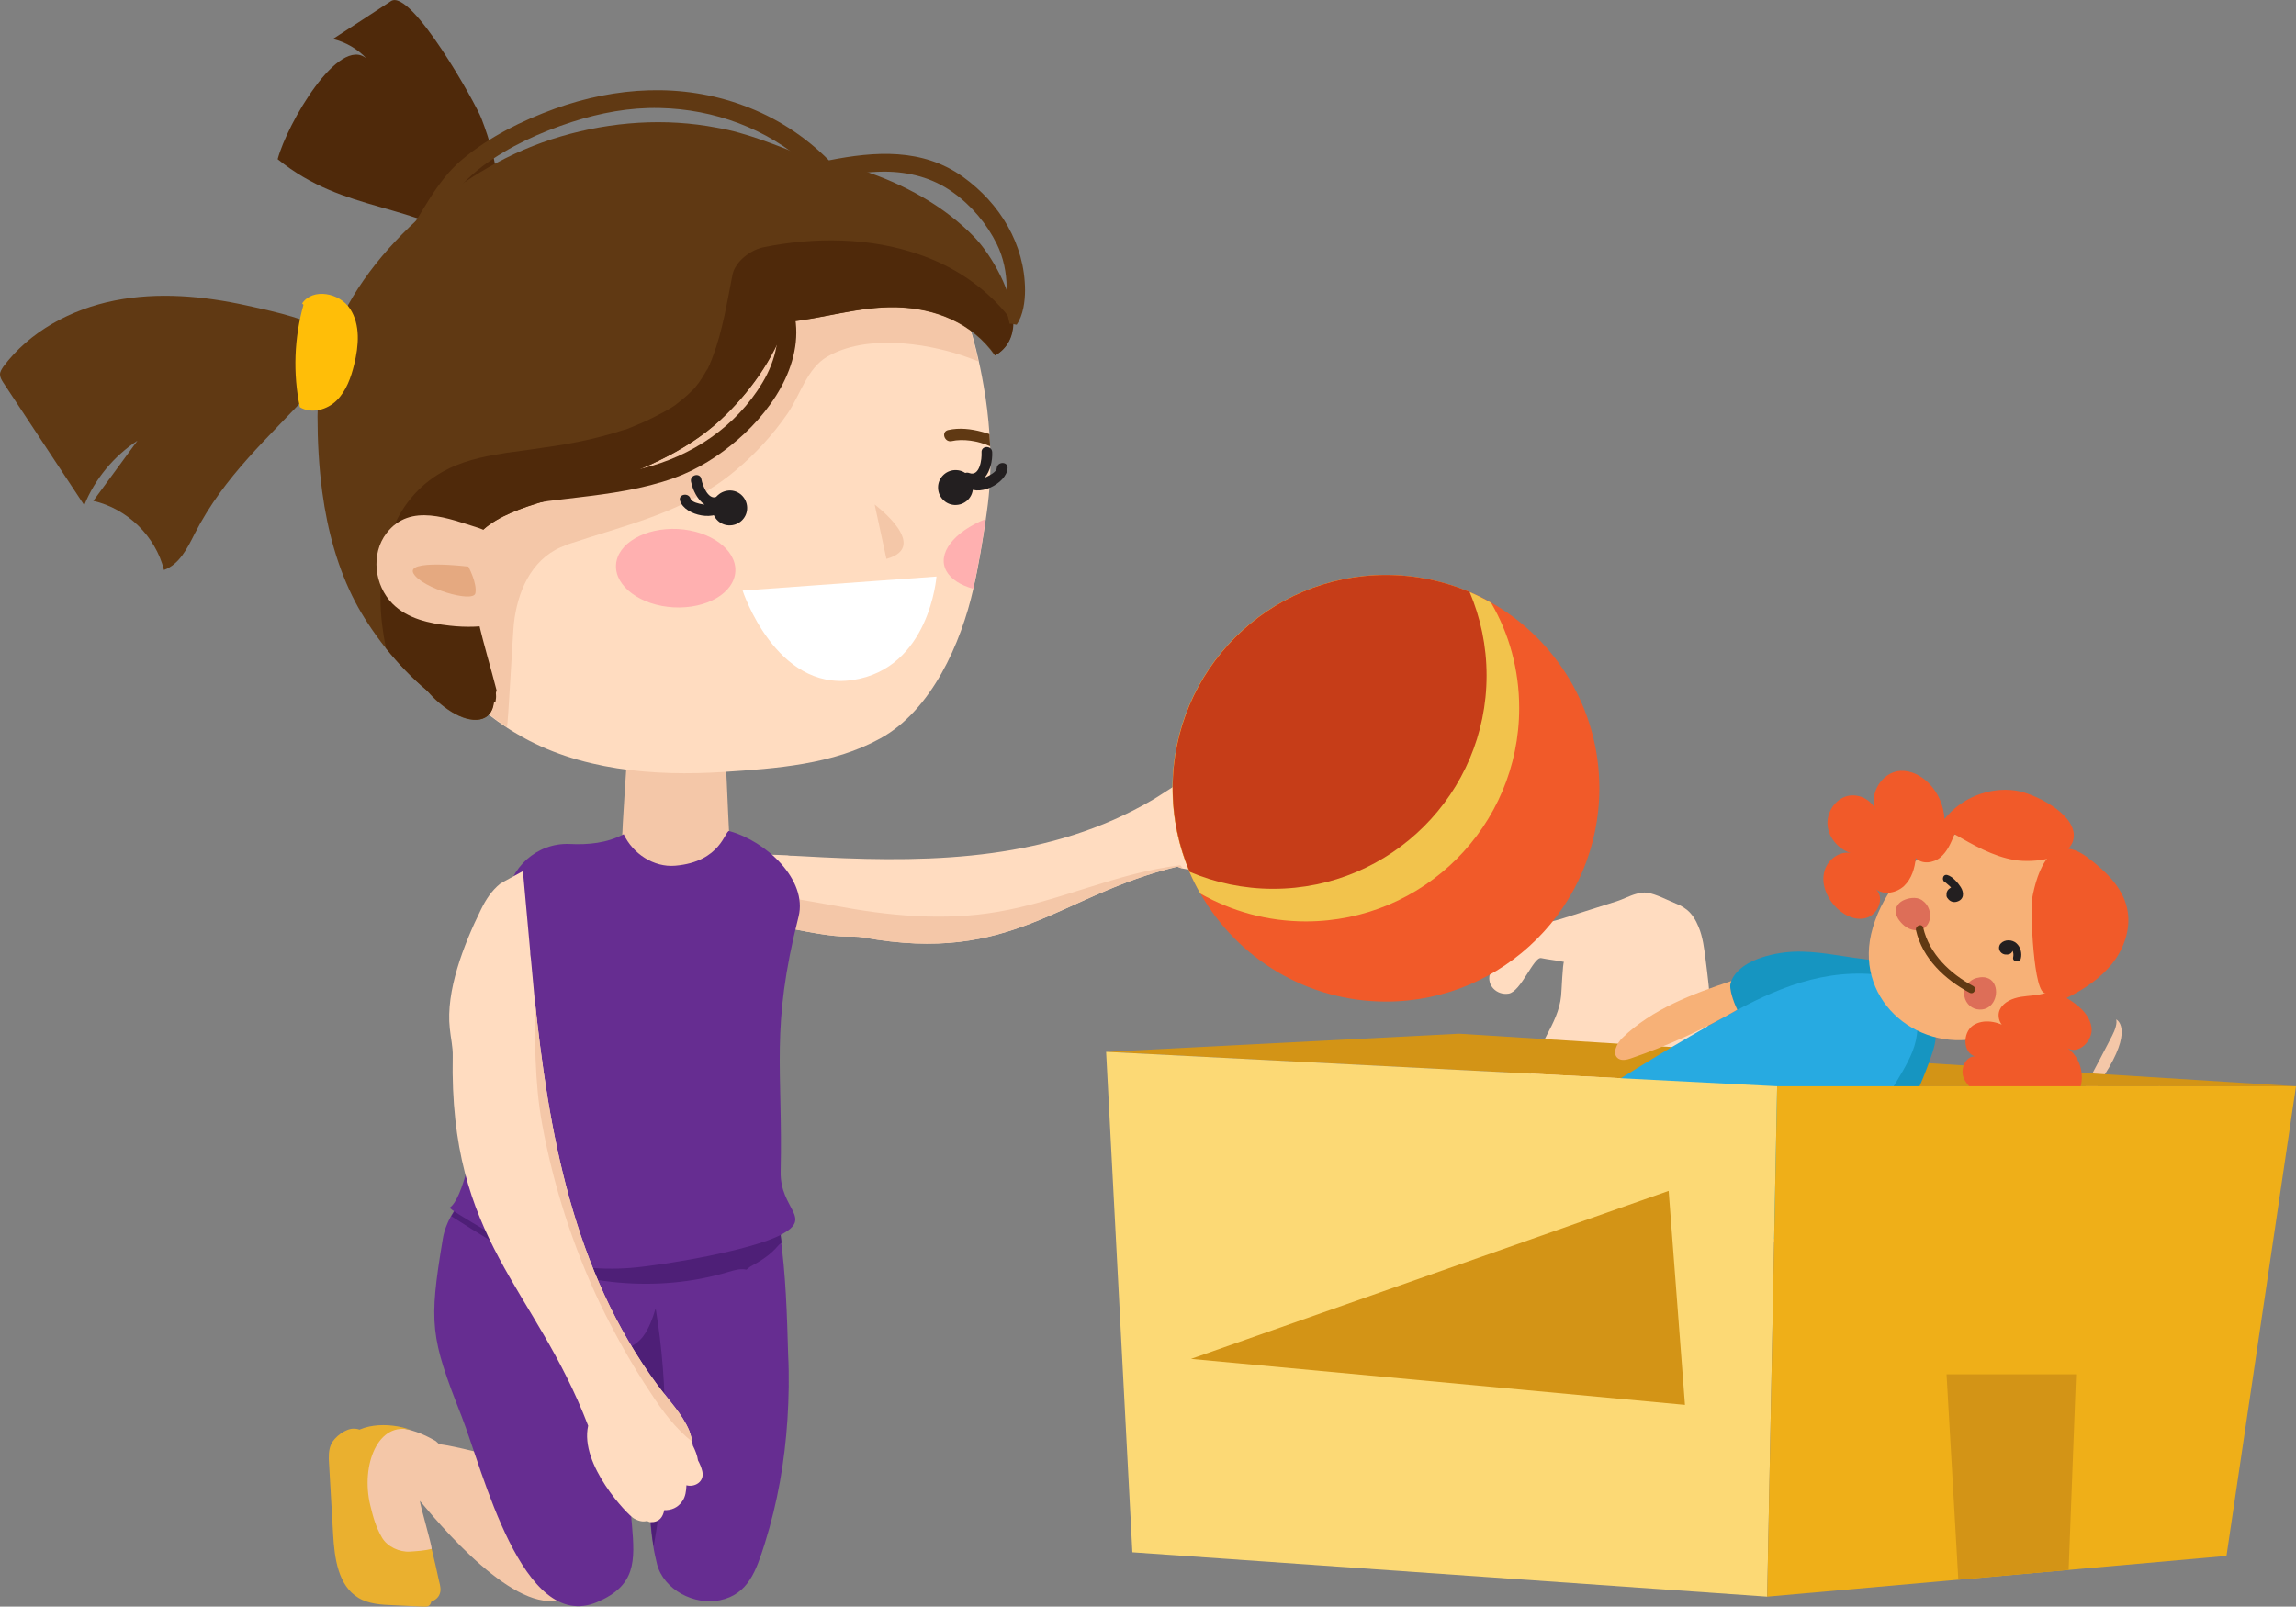 <svg width="101.38" height="70.95" viewBox="0 0 101.38 70.95" xmlns="http://www.w3.org/2000/svg" xmlns:xlink="http://www.w3.org/1999/xlink" xml:space="preserve" overflow="hidden"><rect x="0" y="0" width="101.38" height="70.95" fill="#808080" stroke="none"/><defs></defs><g><path d="M75.31 42.37C75.4 43.09 75.51 43.86 75.5 44.59 75.48 45.62 74.98 46.38 74.56 47.28 74.12 48.24 72.6 49.22 72.08 50.15 71.89 50.48 71.57 50.56 71.29 50.48 71.18 50.45 71.08 50.4 70.99 50.33 70.94 50.47 70.89 50.6 70.84 50.74 70.6 51.46 69.64 51.36 69.43 50.82 69.34 51.1 69.27 51.38 69.25 51.66 69.24 51.9 69.13 52.08 68.98 52.2 68.62 52.65 67.68 52.5 67.66 51.75 67.64 50.86 69.04 47.79 69.12 47.14 69.08 47.49 68.57 51.16 67.76 51.14 67.29 51.13 67.12 51.4 66.95 50.81 66.8 50.28 67.13 49.37 67.24 48.86 67.49 47.74 67.74 46.75 68.29 45.73 68.58 45.18 68.87 44.61 68.93 43.98 68.95 43.83 69 42.47 69.06 42.48 68.74 42.41 68.38 42.38 68.05 42.31 67.72 42.24 67.16 43.8 66.61 43.88 66.1 43.96 65.63 43.52 65.79 43 65.9 42.64 66.1 42.35 66.33 42.06 66.5 41.84 66.67 41.58 66.86 41.39 67.4 40.84 68.23 40.8 68.93 40.58 69.75 40.32 70.57 40.06 71.39 39.8 71.65 39.72 71.96 39.55 72.26 39.47 72.42 39.43 72.57 39.4 72.72 39.42 73.1 39.47 73.67 39.77 74.04 39.92 74.08 39.94 74.12 39.95 74.16 39.97 74.28 40.03 74.39 40.1 74.49 40.18 74.73 40.38 74.88 40.64 75 40.93 75.19 41.38 75.25 41.9 75.31 42.37Z" fill="#FFDCC0"/><path d="M92.76 52.19 95.54 47.59C95.42 47.84 95.3 48.09 95.18 48.34 95.12 48.53 95.06 48.72 94.99 48.89 94.79 49.42 94.56 49.94 94.33 50.45 94.1 50.95 93.93 51.64 93.48 52.03 93.33 52.17 93.35 52.21 93.15 52.25 93.11 52.26 92.76 52.2 92.76 52.19Z" fill="#F4C7A8"/><path d="M93.13 47.13C92.44 48.32 91.28 49.91 90.5 51.1 90.86 49.92 91.86 48.36 92.19 47.78 92.55 47.1 92.91 46.42 93.26 45.74 93.4 45.47 93.49 45.18 93.44 45.02 93.45 45.02 94.15 45.37 93.13 47.13Z" fill="#F4C7A8"/><path d="M91.2 53.3C91.17 53.26 91.14 53.21 91.12 53.15 91.09 53.07 91.05 52.61 91.04 52.52L93.97 48.86C93.97 48.85 92.07 52.14 91.2 53.3Z" fill="#F4C7A8"/><g><g><path d="M48.84 46.45 78.47 47.97 101.38 47.97 64.42 45.65Z" fill="#D39416"/><g><g><path d="M79 54.44C78.8 54.62 78.6 54.8 78.34 54.86 78.08 54.92 77.77 54.83 77.67 54.58 77.56 54.31 77.75 54.02 77.93 53.8 78.74 52.78 79.59 51.8 80.48 50.85 81.18 50.1 83.1 49.18 82.45 50.88 81.96 52.13 79.98 53.55 79 54.44Z" fill="#F7B177"/><path d="M71.99 50.15C69.58 51.39 67.39 53.04 65.55 55.03 64.77 55.87 64.01 56.84 63.89 57.99 63.88 58.09 63.88 58.21 63.97 58.27 64.03 58.31 64.12 58.3 64.2 58.29 64.86 58.15 65.41 57.72 65.94 57.3 67.15 56.34 68.36 55.38 69.58 54.42 70.67 53.56 71.76 52.69 72.63 51.61 72.96 51.19 73.24 50.53 72.85 50.17 72.71 50.05 72.52 49.99 72.34 49.99 71.95 49.99 71.56 50.19 71.35 50.52L71.99 50.15Z" fill="#F7B177"/><path d="M74.1 52.16C71.75 54.65 68.5 56.08 65.83 58.23 65.48 58.51 65.1 58.99 65.36 59.36 65.55 59.63 65.95 59.62 66.27 59.55 67.01 59.4 67.7 59.09 68.38 58.78 70.99 57.61 73.75 56.32 75.26 53.89 75.47 53.55 75.65 53.18 75.65 52.79 75.64 52.39 75.39 51.98 75 51.91 74.37 51.79 73.97 52.53 73.48 52.96L74.1 52.16Z" fill="#F7B177"/><path d="M82.28 42.35C81.25 42.23 80.21 41.98 79.17 42.03 78.27 42.07 76.71 42.42 76.41 43.42 76.31 43.74 76.74 44.89 77.05 45.01 77.23 45.08 77.76 45.37 77.95 45.34 79.32 45.11 80.8 44.1 82.03 43.48 83.58 42.71 83.51 42.5 82.28 42.35Z" fill="#1695C1"/><path d="M82.12 49.01C81.94 49.36 80.68 49.57 80.67 49.97 80.66 50.36 81.95 50.94 82.32 51.05 82.87 51.22 83.36 50.66 83.65 50.16 84.29 49.07 84.82 47.93 85.24 46.74 85.38 46.35 85.51 45.94 85.47 45.52 85.42 45.03 85.04 44.46 84.48 44.55 83.88 44.65 84.1 45.05 83.88 45.45 83.24 46.59 82.71 47.84 82.12 49.01Z" fill="#1695C1"/><path d="M83.26 43.08C80.54 42.69 78.32 43.71 76.32 44.81 74.08 46.03 71.94 47.38 69.81 48.72 71.14 51.58 73.49 54.29 76.28 56.2 77.31 55.88 77.99 55.11 78.64 54.36 80.58 52.13 82.52 49.89 84.01 47.31 84.33 46.75 84.64 46.15 84.66 45.44 84.68 44.72 84.37 43.86 83.69 43.26L83.26 43.08Z" fill="#27AAE1"/><path d="M92.02 40.09C91.81 37.98 90.04 36.37 87.92 36.5 87.6 36.44 87.25 36.47 86.87 36.62 86.45 36.78 86.05 36.98 85.67 37.22 84.17 38.1 82.99 39.65 82.62 41.25 81.93 44.27 84.81 46.59 87.66 45.77 88.49 45.53 89.29 45.05 89.97 44.42 91.29 43.39 92.19 41.88 92.02 40.09Z" fill="#F7B177"/><path d="M88.09 43.53C87.99 43.26 87.73 43.07 87.27 43.19 86.96 43.27 86.73 43.57 86.73 43.89 86.73 44.21 86.97 44.51 87.29 44.57 87.96 44.69 88.26 43.99 88.09 43.53Z" fill="#DD6E58"/><path d="M84.89 39.77C84.88 39.76 84.86 39.75 84.85 39.74 84.61 39.59 84.24 39.65 84 39.78 83.82 39.88 83.69 40.07 83.7 40.27 83.71 40.38 83.76 40.48 83.81 40.57 83.96 40.8 84.18 41 84.45 41.06 85.28 41.24 85.47 40.18 84.89 39.77Z" fill="#DD6E58"/><g><path d="M86.58 39.18C86.46 38.99 86.21 38.7 85.98 38.64 85.77 38.59 85.71 38.92 85.92 38.97 85.91 38.97 85.91 38.97 85.9 38.97 85.92 38.98 85.94 39 85.95 39.01 86 39.05 86.05 39.1 86.1 39.14 86.12 39.16 86.13 39.18 86.15 39.2 86.11 39.21 86.08 39.24 86.04 39.27 85.97 39.34 85.94 39.43 85.95 39.51 85.94 39.57 85.96 39.63 86 39.67 86.08 39.79 86.23 39.87 86.4 39.82 86.73 39.73 86.73 39.42 86.58 39.18Z" fill="#231F20"/><path d="M85.9 38.97 85.9 38.97 85.9 38.97Z" fill="#231F20"/><path d="M85.9 38.97C85.87 38.97 85.92 38.98 85.9 38.97L85.9 38.97Z" fill="#231F20"/></g><path d="M89.23 42.33C89.29 42.1 89.22 41.82 89.04 41.66 88.86 41.49 88.52 41.47 88.34 41.67 88.18 41.85 88.3 42.11 88.52 42.15 88.66 42.17 88.81 42.14 88.86 42 88.86 41.99 88.86 41.99 88.86 41.98 88.91 42.07 88.91 42.19 88.89 42.28 88.85 42.48 89.18 42.54 89.23 42.33Z" fill="#231F20"/><path d="M87.12 43.54C86.11 43 85.19 42.13 84.92 40.97 84.87 40.76 84.56 40.87 84.6 41.08 84.88 42.32 85.88 43.26 86.97 43.84 87.17 43.94 87.31 43.64 87.12 43.54Z" fill="#603913"/></g><path d="M90.34 43.84C89.99 43.97 89.61 43.96 89.24 44.02 88.87 44.08 88.48 44.24 88.31 44.57 88.14 44.9 88.34 45.41 88.71 45.42 88.24 45.11 87.58 44.97 87.11 45.29 86.65 45.62 86.67 46.5 87.21 46.65 86.8 46.64 86.56 47.17 86.69 47.56 86.83 47.95 87.19 48.2 87.55 48.4 87.88 48.59 88.24 48.78 88.62 48.75 89 48.73 89.38 48.4 89.34 48.03 89.58 48.89 90.84 49.2 91.5 48.6 92.16 48 92.02 46.79 91.29 46.29 91.79 46.59 92.44 45.94 92.35 45.36 92.26 44.78 91.75 44.37 91.25 44.07 92.02 43.69 92.76 43.2 93.29 42.52 93.82 41.84 94.11 40.94 93.92 40.1 93.71 39.16 92.94 38.44 92.17 37.86 90.59 36.69 89.95 38.4 89.72 39.73 89.65 40.09 89.78 44.05 90.34 43.84Z" fill="#F15A29"/><path d="M88.96 37.98C88 37.82 87.14 37.32 86.3 36.84 86.15 37.21 85.99 37.6 85.68 37.86 85.37 38.12 84.86 38.18 84.59 37.89 84.55 38.34 84.41 38.8 84.08 39.12 83.75 39.43 83.21 39.54 82.84 39.28 83.23 39.65 82.92 40.4 82.39 40.54 81.87 40.68 81.32 40.37 80.97 39.96 80.63 39.56 80.42 39.01 80.55 38.5 80.67 37.99 81.2 37.57 81.71 37.67 81.19 37.5 80.77 37.03 80.7 36.49 80.63 35.95 80.96 35.37 81.48 35.18 82 35 82.64 35.28 82.82 35.8 82.5 35.05 83.11 34.08 83.92 34.04 84.38 34.02 84.83 34.25 85.16 34.58 85.58 35 85.83 35.58 85.86 36.17 86.59 35.24 87.83 34.74 89 34.91 89.8 35.03 91.58 35.89 91.57 36.9 91.55 37.97 89.74 38.11 88.96 37.98Z" fill="#F15A29"/><path d="M76.41 43.43C76.42 43.39 76.44 43.36 76.45 43.32 74.71 43.9 72.95 44.56 71.64 45.83 71.38 46.08 71.16 46.55 71.46 46.75 71.62 46.85 71.83 46.8 72.01 46.74 73.64 46.18 75.22 45.46 76.71 44.59 76.51 44.19 76.35 43.64 76.41 43.43Z" fill="#F7B177"/></g><path d="M48.84 46.45 78.47 47.97 78.03 70.51 50 68.55Z" fill="#FCD975"/><path d="M78.47 47.97 101.38 47.97 98.31 68.71 78.03 70.51Z" fill="#EFAF18"/><path d="M86.47 69.76 85.95 60.69 91.67 60.69 91.34 69.33Z" fill="#D39416"/></g><path d="M52.59 60.01 74.4 62.04 73.68 52.59Z" fill="#D39416"/></g></g><g><path d="M17.26 0.05C16.41 0.61 15.56 1.16 14.7 1.72 15.27 1.86 15.79 2.16 16.19 2.59 14.96 1.53 12.68 5.46 12.26 7.03 15.27 9.47 18.24 8.85 21.38 11.12 22.46 9.39 21.97 7.08 21.26 5.24 21.03 4.61 18.15-0.54 17.26 0.05Z" fill="#4F290A"/><g><path d="M55.73 36.41C55.72 36.46 55.69 36.5 55.67 36.54 55.68 36.68 55.65 36.84 55.51 37.04 55.37 37.23 53.58 38.65 52.25 38.36 52.16 38.34 52.07 38.31 51.99 38.27 46.73 39.54 44.74 42.6 38.14 41.4 37.82 41.34 37.48 41.37 37.14 41.35 35.81 41.29 31.61 40.36 30.42 39.47 30.37 39.44 30.32 39.4 30.28 39.36 30.01 39.14 29.77 38.9 29.6 38.58 29.55 38.48 29.27 37.63 29.26 37.62 30.21 37.68 33.82 37.72 34.77 37.77 34.85 37.79 34.94 37.79 35.04 37.79 35.49 37.81 35.93 37.84 36.36 37.86 41.33 38.1 46.38 37.96 50.88 35.33 51.48 34.98 52.03 34.52 52.68 34.35 52.81 34.32 52.96 34.31 53.09 34.29 53.13 34.29 53.17 34.28 53.21 34.3 53.39 34.23 53.59 34.17 53.77 34.18 53.89 34.13 54.03 34.09 54.18 34.08 54.57 34.04 54.72 34.48 54.6 34.78 54.8 34.82 54.99 34.88 55.14 35.03 55.36 35.25 55.42 35.52 55.37 35.79 55.6 35.89 55.78 36.06 55.73 36.41Z" fill="#FFDCC0"/><path d="M52.24 38.36C52.15 38.34 52.06 38.31 51.98 38.27 46.72 39.54 44.73 42.6 38.13 41.4 37.81 41.34 37.47 41.37 37.13 41.35 35.8 41.29 31.6 40.36 30.41 39.47 30.36 39.44 30.31 39.4 30.27 39.36 30.34 39.28 30.43 39.23 30.58 39.2 31.53 39.04 35.86 39.81 36.83 39.99 39.2 40.44 41.64 40.68 44.03 40.27 46.78 39.81 49.35 38.53 52.12 38.21 52.16 38.27 52.2 38.31 52.24 38.36Z" fill="#F4C7A8"/></g><path d="M14.62 63.78C14.5 64.05 14.51 64.36 14.53 64.65 14.59 65.69 14.65 66.73 14.71 67.77 14.77 68.81 14.93 70.02 15.82 70.56 16.28 70.84 16.85 70.87 17.39 70.89 17.82 70.91 18.26 70.93 18.69 70.95 18.77 70.95 18.87 70.96 18.94 70.91 19.01 70.86 19.04 70.77 19.05 70.68 19.12 70.11 18.53 69.72 18.06 69.41 17.05 68.74 16.22 67.77 15.83 66.62 15.52 65.71 15.52 64.74 15.79 63.82 15.92 63.38 16.18 63.12 15.64 63.09 15.26 63.07 14.76 63.47 14.62 63.78Z" fill="#EAB02F"/><path d="M24.98 68.55C25.21 68.76 25.44 68.99 25.58 69.26 25.71 69.55 25.72 69.91 25.51 70.14 23.84 72.06 20.52 68.64 18.77 66.55 18.69 66.46 18.61 66.36 18.54 66.28 18.53 66.41 19.08 68.27 19.06 68.4 18.95 69.12 17.35 69.33 16.85 68.94 16.13 68.36 15.83 65.64 15.91 64.71 15.92 64.49 16 64.3 16.1 64.14 16.13 63.51 16.65 63.03 17.31 63.04 17.89 63.04 18.48 63.23 18.99 63.5 19.07 63.54 19.15 63.59 19.23 63.63 19.28 63.67 19.33 63.72 19.38 63.77 20.17 63.88 21.55 64.23 22.83 64.61 24.33 65.06 25.73 65.56 25.99 65.79 26.88 66.62 25.68 66.98 25.02 67.46 24.67 67.73 24.47 68.06 24.98 68.55Z" fill="#F4C7A8"/><path d="M34.77 62.68C34.65 64.53 34.34 66.34 33.77 68.16 33.39 69.35 33.05 70.41 31.78 70.67 30.67 70.9 29.31 70.22 29.01 69.07 28.95 68.81 28.89 68.56 28.85 68.3 28.65 67.12 28.69 65.96 28.58 64.74 28.43 63.11 28.32 61.48 28.08 59.86 28.04 59.57 27.87 59.56 27.66 59.57 27.48 59.59 27.29 59.64 27.11 59.55 27.24 59.81 27.12 60.01 27.15 60.35 27.4 62.67 27.69 64.98 27.9 67.3 28.05 68.98 28.07 70.02 26.37 70.75 23.05 72.17 21.31 64.9 20.38 62.54 19 59.04 18.93 58.45 19.55 54.72 19.61 54.35 19.74 54.02 19.91 53.71 20.61 52.45 22.11 51.54 23.67 51.22 25.62 50.81 27.65 51.12 29.6 51.5 31.96 51.96 34.12 52.28 34.45 54.54 34.7 56.28 34.75 58.05 34.8 59.81 34.85 60.77 34.83 61.73 34.77 62.68Z" fill="#662D91"/><path d="M32.96 56.07C33.02 56.03 33.06 55.98 33.12 55.94 33.63 55.66 33.99 55.44 34.38 54.99 34.42 54.94 34.47 54.92 34.51 54.88 34.5 54.77 34.49 54.65 34.47 54.54 34.15 52.27 31.99 51.95 29.62 51.5 27.67 51.12 25.64 50.81 23.69 51.22 22.13 51.54 20.62 52.45 19.93 53.71 21.21 54.53 22.34 55.2 22.63 55.35 25.49 56.75 29.03 57.11 32.16 56.17 32.43 56.09 32.7 56.01 32.96 56.07Z" fill="#4E1F77"/><path d="M27.5 36.36C27.59 34.65 27.76 32.93 27.75 31.21 27.94 30.9 28.21 30.65 28.54 30.49 28.94 30.21 29.46 30.09 29.95 30.16 29.95 30.16 29.96 30.16 29.96 30.16 30.96 30.12 31.81 30.8 31.92 31.8 32.04 32.86 32.16 36.31 32.19 36.7 32.15 36.79 32.11 36.88 32.06 36.96 32.03 37.02 31.94 37.11 31.91 37.18 31.91 37.18 31.91 37.18 31.91 37.18 31.79 37.33 31.67 37.47 31.54 37.61 31.52 37.63 31.45 37.7 31.39 37.75 31.36 37.77 31.33 37.8 31.32 37.81 31.16 37.93 31 38.04 30.83 38.14 30.75 38.18 30.67 38.22 30.59 38.27 30.61 38.26 30.63 38.24 30.65 38.23 30.77 38.18 30.9 38.07 30.65 38.23 30.65 38.23 30.64 38.23 30.64 38.24 30.48 38.31 30.31 38.36 30.14 38.41 30.12 38.42 30.03 38.43 29.97 38.45 29.95 38.45 29.93 38.46 29.92 38.46 29.75 38.48 29.58 38.49 29.4 38.49 29.19 38.43 29.17 38.45 29.23 38.47 29.22 38.47 29.2 38.47 29.19 38.46 29.11 38.45 29.02 38.43 28.94 38.41 28.91 38.4 28.78 38.36 28.72 38.34 28.72 38.34 28.72 38.34 28.71 38.34 28.62 38.3 28.53 38.25 28.44 38.2 28.42 38.19 28.4 38.17 28.38 38.16 28.37 38.15 28.32 38.1 28.25 38.08 28.15 38 27.97 37.74 27.86 37.71 27.79 37.62 27.72 37.52 27.66 37.43 27.6 37.34 27.55 37.25 27.5 37.16 27.49 37.15 27.49 37.14 27.48 37.13 27.48 37.12 27.47 37.11 27.46 37.09 27.48 36.84 27.49 36.6 27.5 36.36Z" fill="#F4C7A8"/><path d="M14.02 18.38C14.02 19.48 14.08 20.61 14.23 21.73 14.46 23.43 14.91 25.1 15.69 26.59 16.01 27.2 16.47 27.91 17.03 28.62 17.57 29.29 18.2 29.96 18.88 30.52 19.51 31.04 20.19 31.47 20.87 31.73 20.89 31.72 20.9 31.71 20.92 31.7 21.04 31.58 21.17 31.48 21.29 31.36 21.43 31.21 21.61 31.1 21.81 31.02 21.83 31.01 21.86 31 21.88 30.99 21.9 30.89 21.91 30.78 21.9 30.68 21.89 30.62 21.9 30.56 21.93 30.51 21.67 29.49 21.36 28.49 21.13 27.47 20.97 26.77 20.87 26.16 20.85 25.48 20.84 25.12 20.85 24.77 20.88 24.41 20.89 24.26 20.91 24.1 20.93 23.95 20.93 23.93 20.94 23.91 20.94 23.91 20.94 23.89 20.95 23.88 20.95 23.86 20.95 23.86 20.95 23.86 20.95 23.86 20.96 23.79 20.97 23.73 20.98 23.66 21.07 23.14 21.2 22.62 21.35 22.12 21.43 21.86 21.52 21.6 21.61 21.34 21.65 21.23 21.7 21.12 21.74 21 21.76 20.94 21.79 20.89 21.81 20.83 21.81 20.83 21.81 20.82 21.81 20.82 21.81 20.82 21.81 20.81 21.81 20.81 21.82 20.8 21.82 20.78 21.83 20.76 21.94 20.52 22.05 20.28 22.17 20.05 22.53 19.33 22.95 18.64 23.42 17.99 23.94 17.26 24.67 16.43 25.43 15.72 25.81 15.37 26.2 15.03 26.61 14.72 26.63 14.7 26.69 14.66 26.71 14.65 26.73 14.63 26.75 14.62 26.78 14.6 26.86 14.54 26.94 14.48 27.02 14.42 27.2 14.29 27.38 14.16 27.57 14.04 28.38 13.49 29.22 13 30.1 12.56 30.33 12.45 30.57 12.34 30.8 12.23 30.9 12.18 31.01 12.14 31.11 12.09 31.12 12.09 31.13 12.08 31.13 12.08 31.19 12.06 31.25 12.03 31.31 12.01 31.75 11.84 32.2 11.69 32.66 11.56 32.69 11.55 32.71 11.55 32.74 11.54 33.22 11.41 33.7 11.31 34.19 11.24 34.21 11.24 34.31 11.23 34.33 11.22 34.37 11.22 34.4 11.21 34.44 11.21 34.55 11.2 34.66 11.19 34.77 11.19 35 11.18 35.23 11.17 35.47 11.18 35.72 11.18 35.96 11.2 36.2 11.23 36.24 11.23 36.28 11.24 36.32 11.25 36.33 11.25 36.33 11.25 36.34 11.25 36.46 11.27 36.58 11.29 36.7 11.32 36.85 11.35 37 11.39 37.15 11.44 37.3 11.54 37.47 11.6 37.65 11.61 37.67 11.62 37.69 11.62 37.71 11.63 37.72 11.63 37.73 11.64 37.74 11.64 37.79 11.66 37.85 11.69 37.9 11.71 38.21 11.86 38.56 11.88 38.85 11.75 39.02 11.95 39.26 12.09 39.57 12.09 40.02 12.1 40.53 11.73 40.59 11.26 40.6 11.21 40.6 11.15 40.59 11.09 40.53 10.42 40.18 9.89 39.71 9.47 39.57 9.21 39.39 8.99 39.19 8.8 39.06 8.58 38.85 8.4 38.59 8.33 38.58 8.33 38.56 8.32 38.55 8.32 38.25 8.13 37.91 7.97 37.57 7.84 37.49 7.81 37.42 7.78 37.34 7.75 37.31 7.74 37.29 7.72 37.26 7.71 36.87 7.5 36.48 7.3 36.07 7.12 35.88 7.04 35.7 6.96 35.51 6.89 34.25 6.41 33 5.87 31.66 5.64 29.38 5.2 27 5.37 24.78 6.02 22.51 6.68 20.48 7.89 18.71 9.44 16.97 10.98 15.43 12.87 14.64 15.07 14.26 16.11 14.02 17.27 14.02 18.38Z" fill="#603913"/><path d="M16.46 22.59C16.51 23.02 16.59 23.45 16.69 23.87 17.14 25.84 18.05 27.71 19.3 29.3 20.17 30.4 21.21 31.37 22.39 32.14 22.53 32.23 22.68 32.33 22.83 32.41 25.52 34.02 28.89 34.29 31.95 34.09 34.27 33.94 36.79 33.76 38.87 32.61 41.13 31.37 42.44 28.4 42.98 25.99 43.23 24.89 43.4 23.81 43.53 22.91 43.54 22.82 43.56 22.72 43.57 22.63 43.71 21.66 43.76 20.68 43.72 19.7 43.71 19.52 43.7 19.34 43.69 19.16 43.64 18.45 43.56 17.74 43.43 17.03 43.34 16.5 43.23 15.97 43.1 15.44 42.93 14.74 42.71 14.01 42.37 13.34 42.12 12.84 41.8 12.39 41.39 12.02 41.18 11.83 40.91 11.73 40.65 11.73 40.54 11.63 40.41 11.56 40.26 11.52 38.71 11.16 37.24 10.56 35.66 10.34 33.92 10.1 32.19 10.49 30.45 10.41 30.13 10.4 29.83 10.56 29.64 10.81 28.71 10.94 27.76 11.13 26.83 11.4 26.54 11.48 26.25 11.57 25.96 11.67 23.49 12.49 21.17 13.81 19.43 15.62 18.96 16.12 18.48 16.71 18.05 17.37 17.01 18.95 16.25 20.88 16.46 22.59Z" fill="#FFDCC0"/><g><path d="M36.39 15.61C36.38 15.61 36.37 15.61 36.36 15.62 36.36 15.62 36.37 15.62 36.37 15.61 36.38 15.62 36.38 15.62 36.39 15.61Z" fill="#F4C7A8"/><path d="M36.43 15.61C36.46 15.61 36.49 15.61 36.52 15.61 36.49 15.61 36.45 15.61 36.39 15.62 36.4 15.62 36.4 15.62 36.41 15.62 36.41 15.61 36.42 15.61 36.43 15.61Z" fill="#F4C7A8"/><path d="M36.37 15.62C36.34 15.62 36.31 15.62 36.27 15.62 36.27 15.62 36.27 15.62 36.27 15.62 36.31 15.61 36.34 15.61 36.37 15.62 36.37 15.61 36.37 15.61 36.37 15.62Z" fill="#F4C7A8"/><path d="M36.36 15.62C36.34 15.63 36.29 15.65 36.23 15.66 36.23 15.66 36.23 15.65 36.24 15.65 36.28 15.64 36.32 15.63 36.36 15.62Z" fill="#F4C7A8"/><path d="M19.57 25.79C19.82 24.37 20.5 23 21.65 22.09 22.76 21.2 24.09 20.77 25.44 20.38 25.71 20.3 25.99 20.22 26.26 20.13 26.41 20.08 26.56 20.03 26.71 19.98 26.81 19.95 26.9 19.92 27 19.88 27 19.88 27 19.88 27 19.88 27 19.88 27 19.88 27 19.88 27.05 19.86 27.13 19.82 27.17 19.8 27.43 19.69 27.72 19.6 27.98 19.49 28.34 19.33 28.7 19.17 29.05 18.98 29.37 18.81 29.68 18.64 29.98 18.44 30.04 18.4 30.1 18.36 30.16 18.32 30.33 18.19 30.5 18.07 30.66 17.93 30.93 17.71 31.17 17.47 31.41 17.22 31.47 17.15 31.55 17.04 31.56 17.03 31.69 16.85 31.82 16.66 31.93 16.47 32.03 16.31 32.12 16.14 32.2 15.98 32.24 15.91 32.27 15.85 32.3 15.78 32.32 15.75 32.34 15.71 32.37 15.67 32.44 15.54 32.49 15.39 32.55 15.26 32.69 14.97 32.83 14.69 32.97 14.4 33.33 13.69 33.8 13.1 34.47 12.67 35.13 12.24 35.95 12.15 36.72 12.16 37.65 12.16 38.57 12.32 39.48 12.54 40.32 12.74 41.14 13 41.97 13.23 42.1 13.27 42.22 13.3 42.35 13.33 42.69 14 42.91 14.73 43.08 15.43 43.12 15.61 43.16 15.78 43.2 15.96 42.97 15.87 42.73 15.78 42.5 15.7 40.77 15.13 38.22 14.77 36.53 15.75 36.53 15.75 36.53 15.75 36.53 15.75 35.63 16.27 35.34 17.44 34.77 18.27 34.12 19.21 33.33 20.07 32.45 20.8 30.26 22.62 27.81 23.13 25.19 24 25.17 24.01 25.14 24.02 25.12 24.02 25 24.07 24.87 24.12 24.75 24.17 23.42 24.76 22.84 26.18 22.69 27.54 22.64 27.97 22.43 32.15 22.38 32.11 21.21 31.34 20.16 30.37 19.29 29.27 19.31 29.02 19.32 28.78 19.33 28.53 19.39 27.64 19.41 26.71 19.57 25.79Z" fill="#F4C7A8"/><path d="M26.99 19.89C27.21 19.78 27.22 19.78 27.16 19.81 27.11 19.83 27.05 19.86 26.99 19.89 26.99 19.89 26.99 19.89 26.99 19.89Z" fill="#F4C7A8"/></g><g><path d="M40.83 13.61C40.82 13.61 40.81 13.61 40.8 13.6 40.8 13.6 40.8 13.6 40.8 13.6 40.81 13.61 40.82 13.61 40.83 13.61Z" fill="#603913"/><path d="M16.04 24.11C16.12 24.96 16.4 25.77 16.8 26.52 16.88 26.68 16.97 26.83 17.06 26.99 17.14 27.12 17.22 27.24 17.3 27.37 17.62 28.48 18.11 29.64 18.88 30.53 19.18 30.88 19.53 31.18 19.92 31.43 20.84 32 21.71 31.92 21.8 31.02 21.82 30.85 21.81 30.65 21.76 30.42 21.61 29.61 21.25 28.85 21.07 28.04 21.05 27.93 21.08 27.85 21.14 27.78 20.96 27.47 20.81 27.15 20.71 26.81 20.5 26.05 20.49 24.84 20.8 24.11 20.84 24.02 20.88 23.94 20.93 23.86 21.8 22.47 24.62 22.05 25.98 21.58 28.05 20.86 30.19 20.05 31.82 18.53 33.07 17.36 34.14 15.88 34.7 14.23 36.33 14.08 37.88 13.54 39.55 13.57 41.3 13.61 42.93 14.27 43.93 15.7 44.48 15.38 44.71 14.87 44.73 14.28 44.78 12.94 43.74 11.22 43.04 10.49 41.71 9.1 39.88 8.11 38.06 7.52 37.45 7.32 36.76 7.15 36.07 7.09 34.82 6.99 33.59 7.26 32.96 8.44 32.78 8.37 32.58 8.35 32.36 8.39 32.18 8.23 31.94 8.16 31.69 8.18 31.48 8.09 31.24 8.07 31.02 8.11 30.94 8.13 30.87 8.15 30.8 8.19 30.74 8.19 30.68 8.2 30.63 8.21 30.53 8.23 30.44 8.27 30.36 8.32 30.36 8.26 30.37 8.2 30.37 8.14 30.39 7.59 29.92 7.12 29.38 7.11 28.83 7.1 28.37 7.56 28.35 8.1 28.35 8.27 28.33 8.44 28.31 8.6 28.3 8.7 28.28 8.81 28.27 8.91 28.26 8.97 28.25 9.03 28.24 9.09 28.23 9.12 28.23 9.16 28.22 9.19 27.99 9.69 27.72 10.17 27.43 10.63 26.3 10.87 25.2 11.19 24.12 11.62 22.79 12.16 21.65 12.97 20.65 13.99 19.52 15.13 18.46 16.37 17.69 17.78 17.46 17.86 17.26 18.01 17.12 18.22 16.59 19.06 16.33 20.09 16.17 21.06 16.03 22.08 15.94 23.1 16.04 24.11Z" fill="#603913"/></g><g><path d="M16.8 26.52C16.81 27.22 16.9 27.93 17.04 28.62 17.58 29.29 18.21 29.96 18.89 30.52 19.19 30.87 19.54 31.17 19.93 31.42 20.85 31.99 21.72 31.91 21.81 31.01 21.83 31 21.86 30.99 21.88 30.98 21.9 30.88 21.91 30.77 21.9 30.67 21.89 30.61 21.9 30.55 21.93 30.5 21.67 29.48 21.36 28.48 21.13 27.46 20.97 26.76 20.87 26.15 20.85 25.47 20.84 25.11 20.85 24.76 20.88 24.4 20.89 24.25 20.91 24.09 20.93 23.94 20.93 23.92 20.94 23.9 20.94 23.9 20.94 23.88 20.95 23.87 20.95 23.85 21.82 22.46 24.64 22.04 26 21.57 28.07 20.85 30.21 20.04 31.84 18.52 33.09 17.35 34.16 15.87 34.72 14.22 36.35 14.07 37.9 13.53 39.57 13.56 41.32 13.6 42.95 14.26 43.95 15.69 44.5 15.37 44.73 14.86 44.75 14.27 44.51 13.93 44.25 13.62 43.96 13.33 42.99 12.35 41.84 11.67 40.59 11.24 38.42 10.48 35.96 10.46 33.71 10.92 33.35 10.99 32.94 11.23 32.66 11.54 32.5 11.72 32.38 11.93 32.34 12.15 32.1 13.36 31.91 14.6 31.47 15.76 31.43 15.87 31.39 15.97 31.34 16.08 31.35 16.06 31.36 16.05 31.36 16.05 31.36 16.06 31.33 16.13 31.3 16.18 31.29 16.19 31.29 16.2 31.28 16.22 31.25 16.28 31.23 16.34 31.2 16.39 31.22 16.33 31.24 16.29 31.26 16.25 31.13 16.48 31 16.7 30.85 16.91 30.76 17.03 30.67 17.14 30.58 17.25 30.7 17.08 30.75 17.02 30.76 17.01 30.75 17.02 30.61 17.21 30.53 17.28 30.31 17.5 30.07 17.69 29.83 17.88 29.78 17.91 29.73 17.95 29.68 17.98 29.55 18.06 29.43 18.13 29.3 18.2 28.97 18.38 28.63 18.55 28.28 18.7 28.09 18.78 27.89 18.86 27.7 18.94 27.68 18.95 27.67 18.95 27.65 18.96 27.62 18.97 27.58 18.98 27.56 18.98 27.23 19.09 26.89 19.19 26.54 19.28 25.21 19.63 23.85 19.79 22.49 19.98 22.38 19.99 22.28 20.01 22.17 20.03 21.27 20.17 20.35 20.38 19.55 20.83 18.44 21.45 17.67 22.42 17.24 23.61 16.91 24.53 16.78 25.52 16.8 26.52Z" fill="#4F290A"/><path d="M31.28 16.23C31.27 16.24 31.27 16.25 31.26 16.26 31.3 16.18 31.32 16.12 31.34 16.09 31.33 16.12 31.32 16.14 31.31 16.17 31.3 16.19 31.29 16.21 31.28 16.23Z" fill="#4F290A"/></g><path d="M17.07 23.54C18.12 22.18 19.83 22.91 21.15 23.32 21.24 23.35 21.33 23.39 21.41 23.43 21.29 24.34 21.41 25.28 21.62 26.16 21.73 26.62 21.86 27.08 22.03 27.53 21.34 27.7 20.56 27.71 19.86 27.63 18.96 27.53 18 27.33 17.33 26.66 16.53 25.85 16.36 24.46 17.07 23.54Z" fill="#F4C7A8"/><path d="M20.68 25.02C20.68 25.02 17.88 24.68 18.26 25.33 18.64 25.98 20.89 26.64 20.99 26.2 21.08 25.76 20.68 25.02 20.68 25.02Z" fill="#E5A980"/><path d="M20.14 22.23C22.8 21.23 25.65 21.35 28.38 20.68 30.54 20.15 32.5 18.84 33.66 16.91 34.27 15.9 34.54 14.73 34.17 13.59 34.01 13.1 34.8 12.93 34.96 13.42 35.71 15.7 34.24 17.98 32.57 19.42 31.74 20.14 30.79 20.74 29.76 21.11 28.39 21.6 26.94 21.8 25.5 21.97 23.82 22.17 22.11 22.34 20.52 22.95 20.03 23.13 19.65 22.41 20.14 22.23Z" fill="#4F290A"/><path d="M17.78 10.66C18.65 9.43 19.23 8.03 20.41 7.04 21.61 6.04 23.04 5.33 24.5 4.8 27.2 3.83 30.11 3.65 32.83 4.66 34.25 5.18 35.53 6 36.6 7.08 38.63 6.68 40.73 6.53 42.52 7.81 44.15 8.98 45.25 10.78 45.26 12.81 45.26 13.31 45.18 13.92 44.89 14.34 44.82 14.33 44.76 14.32 44.69 14.3 44.65 14.3 44.62 14.3 44.58 14.3 44.56 14.21 44.54 14.13 44.52 14.04 44.5 13.93 44.48 13.83 44.46 13.72 44.46 13.71 44.46 13.7 44.46 13.69 44.46 13.63 44.46 13.57 44.46 13.51 44.46 13.42 44.46 13.34 44.44 13.26 44.46 13.05 44.46 12.84 44.45 12.69 44.44 12.04 44.31 11.38 44.02 10.79 43.58 9.89 42.89 9.07 42.07 8.49 41.18 7.85 40.13 7.58 39.04 7.58 38.25 7.58 37.46 7.71 36.68 7.88 36.6 7.93 36.5 7.96 36.4 7.94 36.1 8 35.79 8.08 35.49 8.15 34.98 8.27 34.81 7.48 35.32 7.36 35.43 7.33 35.54 7.31 35.65 7.28 33.87 5.68 31.53 4.82 29.13 4.77 27.8 4.74 26.51 4.98 25.24 5.39 23.86 5.84 22.49 6.46 21.32 7.33 20.67 7.82 20.14 8.39 19.69 9.07 19.26 9.74 18.9 10.45 18.44 11.1 18.15 11.52 17.47 11.08 17.78 10.66Z" fill="#603913"/><path d="M31.45 22.39C31.43 22.81 31.75 23.18 32.18 23.2 32.6 23.22 32.97 22.9 32.99 22.47 33.01 22.05 32.69 21.68 32.26 21.66 31.83 21.65 31.47 21.97 31.45 22.39Z" fill="#231F20"/><path d="M27.2 24.95C27.15 25.9 28.29 26.74 29.74 26.82 31.2 26.9 32.42 26.19 32.47 25.23 32.52 24.28 31.38 23.44 29.93 23.36 28.48 23.29 27.25 24 27.2 24.95Z" fill="#FFB0B0"/><path d="M41.79 25.22C41.99 25.58 42.41 25.84 42.97 26 43.22 24.9 43.39 23.82 43.52 22.92 42.11 23.49 41.36 24.45 41.79 25.22Z" fill="#FFB0B0"/><path d="M42.02 19.48C42.51 19.37 43.18 19.46 43.72 19.71 43.71 19.53 43.7 19.35 43.69 19.17 43.58 19.13 43.47 19.1 43.36 19.07 42.88 18.94 42.36 18.88 41.87 18.99 41.54 19.06 41.7 19.55 42.02 19.48Z" fill="#603913"/><path d="M30.49 22.02C30.54 22.18 30.89 22.25 31.02 22.27 31.04 22.27 31.07 22.28 31.11 22.28 30.8 22.07 30.59 21.65 30.51 21.26 30.46 20.96 30.92 20.86 30.97 21.16 31.02 21.45 31.31 22.19 31.72 21.9 31.96 21.73 32.28 22.07 32.04 22.25 32.05 22.29 32.05 22.34 32.02 22.39 31.69 23.08 30.24 22.78 30.03 22.12 29.93 21.83 30.4 21.73 30.49 22.02Z" fill="#231F20"/><path d="M42.96 21.57C42.94 21.99 42.58 22.32 42.15 22.3 41.73 22.28 41.4 21.92 41.42 21.49 41.44 21.07 41.8 20.74 42.23 20.76 42.66 20.78 42.98 21.14 42.96 21.57Z" fill="#231F20"/><path d="M44.01 20.68C44 20.84 43.68 21 43.56 21.06 43.54 21.07 43.51 21.08 43.48 21.09 43.72 20.81 43.83 20.35 43.81 19.96 43.79 19.66 43.32 19.67 43.34 19.98 43.36 20.27 43.26 21.06 42.8 20.89 42.52 20.78 42.3 21.19 42.58 21.3 42.58 21.34 42.6 21.38 42.63 21.43 43.12 22.02 44.45 21.36 44.49 20.67 44.5 20.36 44.03 20.38 44.01 20.68Z" fill="#231F20"/><path d="M38.62 22.28C38.62 22.28 41.11 24.14 39.14 24.68L38.62 22.28Z" fill="#F4C7A8"/><path d="M41.35 25.46 32.79 26.08C32.79 26.08 34.25 30.54 37.65 30.03 41.05 29.52 41.35 25.46 41.35 25.46Z" fill="#FFFFFF"/><path d="M19.86 53.33C19.76 53.4 23.13 55.33 23.52 55.46 24.91 55.93 26.4 56.11 27.87 55.99 29.34 55.87 33.17 55.22 34.48 54.53 35.94 53.76 34.43 53.42 34.47 51.73 34.57 47.17 34.01 45.43 35.26 40.48 35.67 38.85 33.82 37.14 32.2 36.7 32.01 36.65 31.85 38.06 29.81 38.23 28.87 38.31 27.94 37.7 27.54 36.84 26.8 37.23 25.99 37.31 25.15 37.27 23.71 37.21 22.48 38.32 22.35 39.76 21.92 44.2 20.98 52.58 19.86 53.33Z" fill="#662D91"/><path d="M28.02 64C28.03 63.93 28.03 63.86 28.04 63.79L28.05 64.01C28.04 64 28.03 64 28.02 64Z" fill="#4E1F77"/><path d="M19.06 68.4C18.75 68.48 18.41 68.5 18.1 68.52 17.64 68.55 17.1 68.31 16.86 67.89 16.59 67.42 16.48 67.01 16.35 66.48 15.92 64.71 16.69 62.72 18.18 63.16 17.18 62.78 15.69 62.82 15.16 63.75 14.86 64.28 14.84 64.93 14.86 65.54 14.9 66.52 15.04 67.49 15.27 68.44 15.4 68.98 15.58 69.53 15.95 69.93 16.52 70.54 17.43 70.68 18.26 70.78 18.7 70.83 19.27 70.8 19.42 70.38 19.48 70.21 19.44 70.02 19.39 69.84 19.29 69.37 19.18 68.89 19.06 68.4Z" fill="#EAB02F"/><path d="M28.86 68.29C28.66 67.11 28.7 65.95 28.59 64.73 28.44 63.1 28.33 61.47 28.09 59.85 28.05 59.56 27.88 59.55 27.68 59.56 27.87 59.45 28.12 59.36 28.38 59.04 28.66 58.67 28.82 58.21 28.95 57.78 29.53 61.26 29.49 64.83 28.86 68.29Z" fill="#4E1F77"/><path d="M10.89 13.49C8.98 13.07 6.99 12.89 5.07 13.27 3.15 13.65 1.31 14.63 0.14 16.2 0.08 16.3 0 16.41 0 16.53 0 16.66 0.07 16.78 0.14 16.89 1.33 18.7 2.53 20.5 3.72 22.31 4.19 21.15 5.03 20.14 6.07 19.46 5.42 20.35 4.77 21.23 4.12 22.12 5.62 22.46 6.87 23.68 7.24 25.17 7.91 24.93 8.27 24.22 8.59 23.58 9.92 20.98 11.85 19.35 13.76 17.25 16.11 14.69 13.86 14.14 10.89 13.49Z" fill="#603913"/><path d="M13.4 13.46C12.99 14.92 12.93 16.49 13.24 17.98 13.75 18.29 14.45 18.1 14.87 17.68 15.29 17.26 15.5 16.67 15.64 16.09 15.84 15.27 15.92 14.35 15.46 13.64 15 12.93 13.81 12.7 13.34 13.4L13.4 13.46Z" fill="#FFBE08"/><path d="M30.82 64.49C30.79 64.27 30.7 64.05 30.59 63.83 30.59 63.78 30.58 63.73 30.57 63.69 30.54 63.53 30.49 63.35 30.44 63.2 30.13 62.45 29.52 61.83 29.03 61.17 25.29 56.11 24.22 50 23.59 43.94 23.54 43.39 23.49 42.86 23.44 42.32 23.42 42.21 23.41 42.1 23.41 42 23.3 40.82 23.2 39.64 23.09 38.47 23.08 38.48 22.18 38.96 22.08 39.03 21.7 39.34 21.45 39.73 21.24 40.16 20.46 41.74 19.68 43.78 19.86 45.41 19.9 45.83 20 46.23 19.99 46.63 19.83 54.83 23.6 56.78 25.97 62.96 25.58 64.69 27.73 66.91 27.98 67.05 28.22 67.19 28.41 67.21 28.56 67.17 28.62 67.18 28.66 67.22 28.72 67.22 29.12 67.23 29.27 66.99 29.33 66.69 29.63 66.7 29.93 66.59 30.13 66.29 30.27 66.09 30.3 65.84 30.31 65.59 30.67 65.69 31.12 65.44 31.01 64.97 30.97 64.8 30.9 64.64 30.82 64.49Z" fill="#FFDCC0"/><path d="M30.58 63.68C29.82 63.08 29.25 62.31 28.75 61.54 27.89 60.26 27.15 58.92 26.49 57.56 25.29 55.03 24.44 52.37 23.94 49.65 23.59 47.75 23.63 45.82 23.59 43.93 24.22 49.99 25.29 56.1 29.03 61.16 29.52 61.82 30.13 62.44 30.44 63.19 30.5 63.35 30.54 63.52 30.58 63.68Z" fill="#F4C7A8"/></g><g><path d="M70.62 34.81C70.62 40.01 66.4 44.23 61.2 44.23 57.69 44.23 54.63 42.31 53.01 39.47 52.23 38.1 51.78 36.51 51.78 34.81 51.78 29.61 56 25.39 61.2 25.39 62.89 25.39 64.48 25.84 65.86 26.62 68.7 28.24 70.62 31.3 70.62 34.81Z" fill="#F15A29"/><path d="M67.08 31.27C67.08 36.47 62.86 40.69 57.66 40.69 55.96 40.69 54.38 40.24 53 39.46 52.82 39.15 52.66 38.83 52.52 38.5 52.04 37.37 51.77 36.12 51.77 34.81 51.77 29.61 55.99 25.39 61.19 25.39 62.5 25.39 63.75 25.66 64.88 26.14 65.21 26.28 65.53 26.44 65.84 26.62 66.64 27.99 67.08 29.58 67.08 31.27Z" fill="#F2C34C"/><path d="M65.64 29.83C65.64 35.03 61.42 39.25 56.22 39.25 54.91 39.25 53.66 38.98 52.53 38.5 52.05 37.37 51.78 36.12 51.78 34.81 51.78 29.61 56 25.39 61.2 25.39 62.51 25.39 63.76 25.66 64.89 26.14 65.37 27.27 65.64 28.52 65.64 29.83Z" fill="#C63D18"/></g></svg>